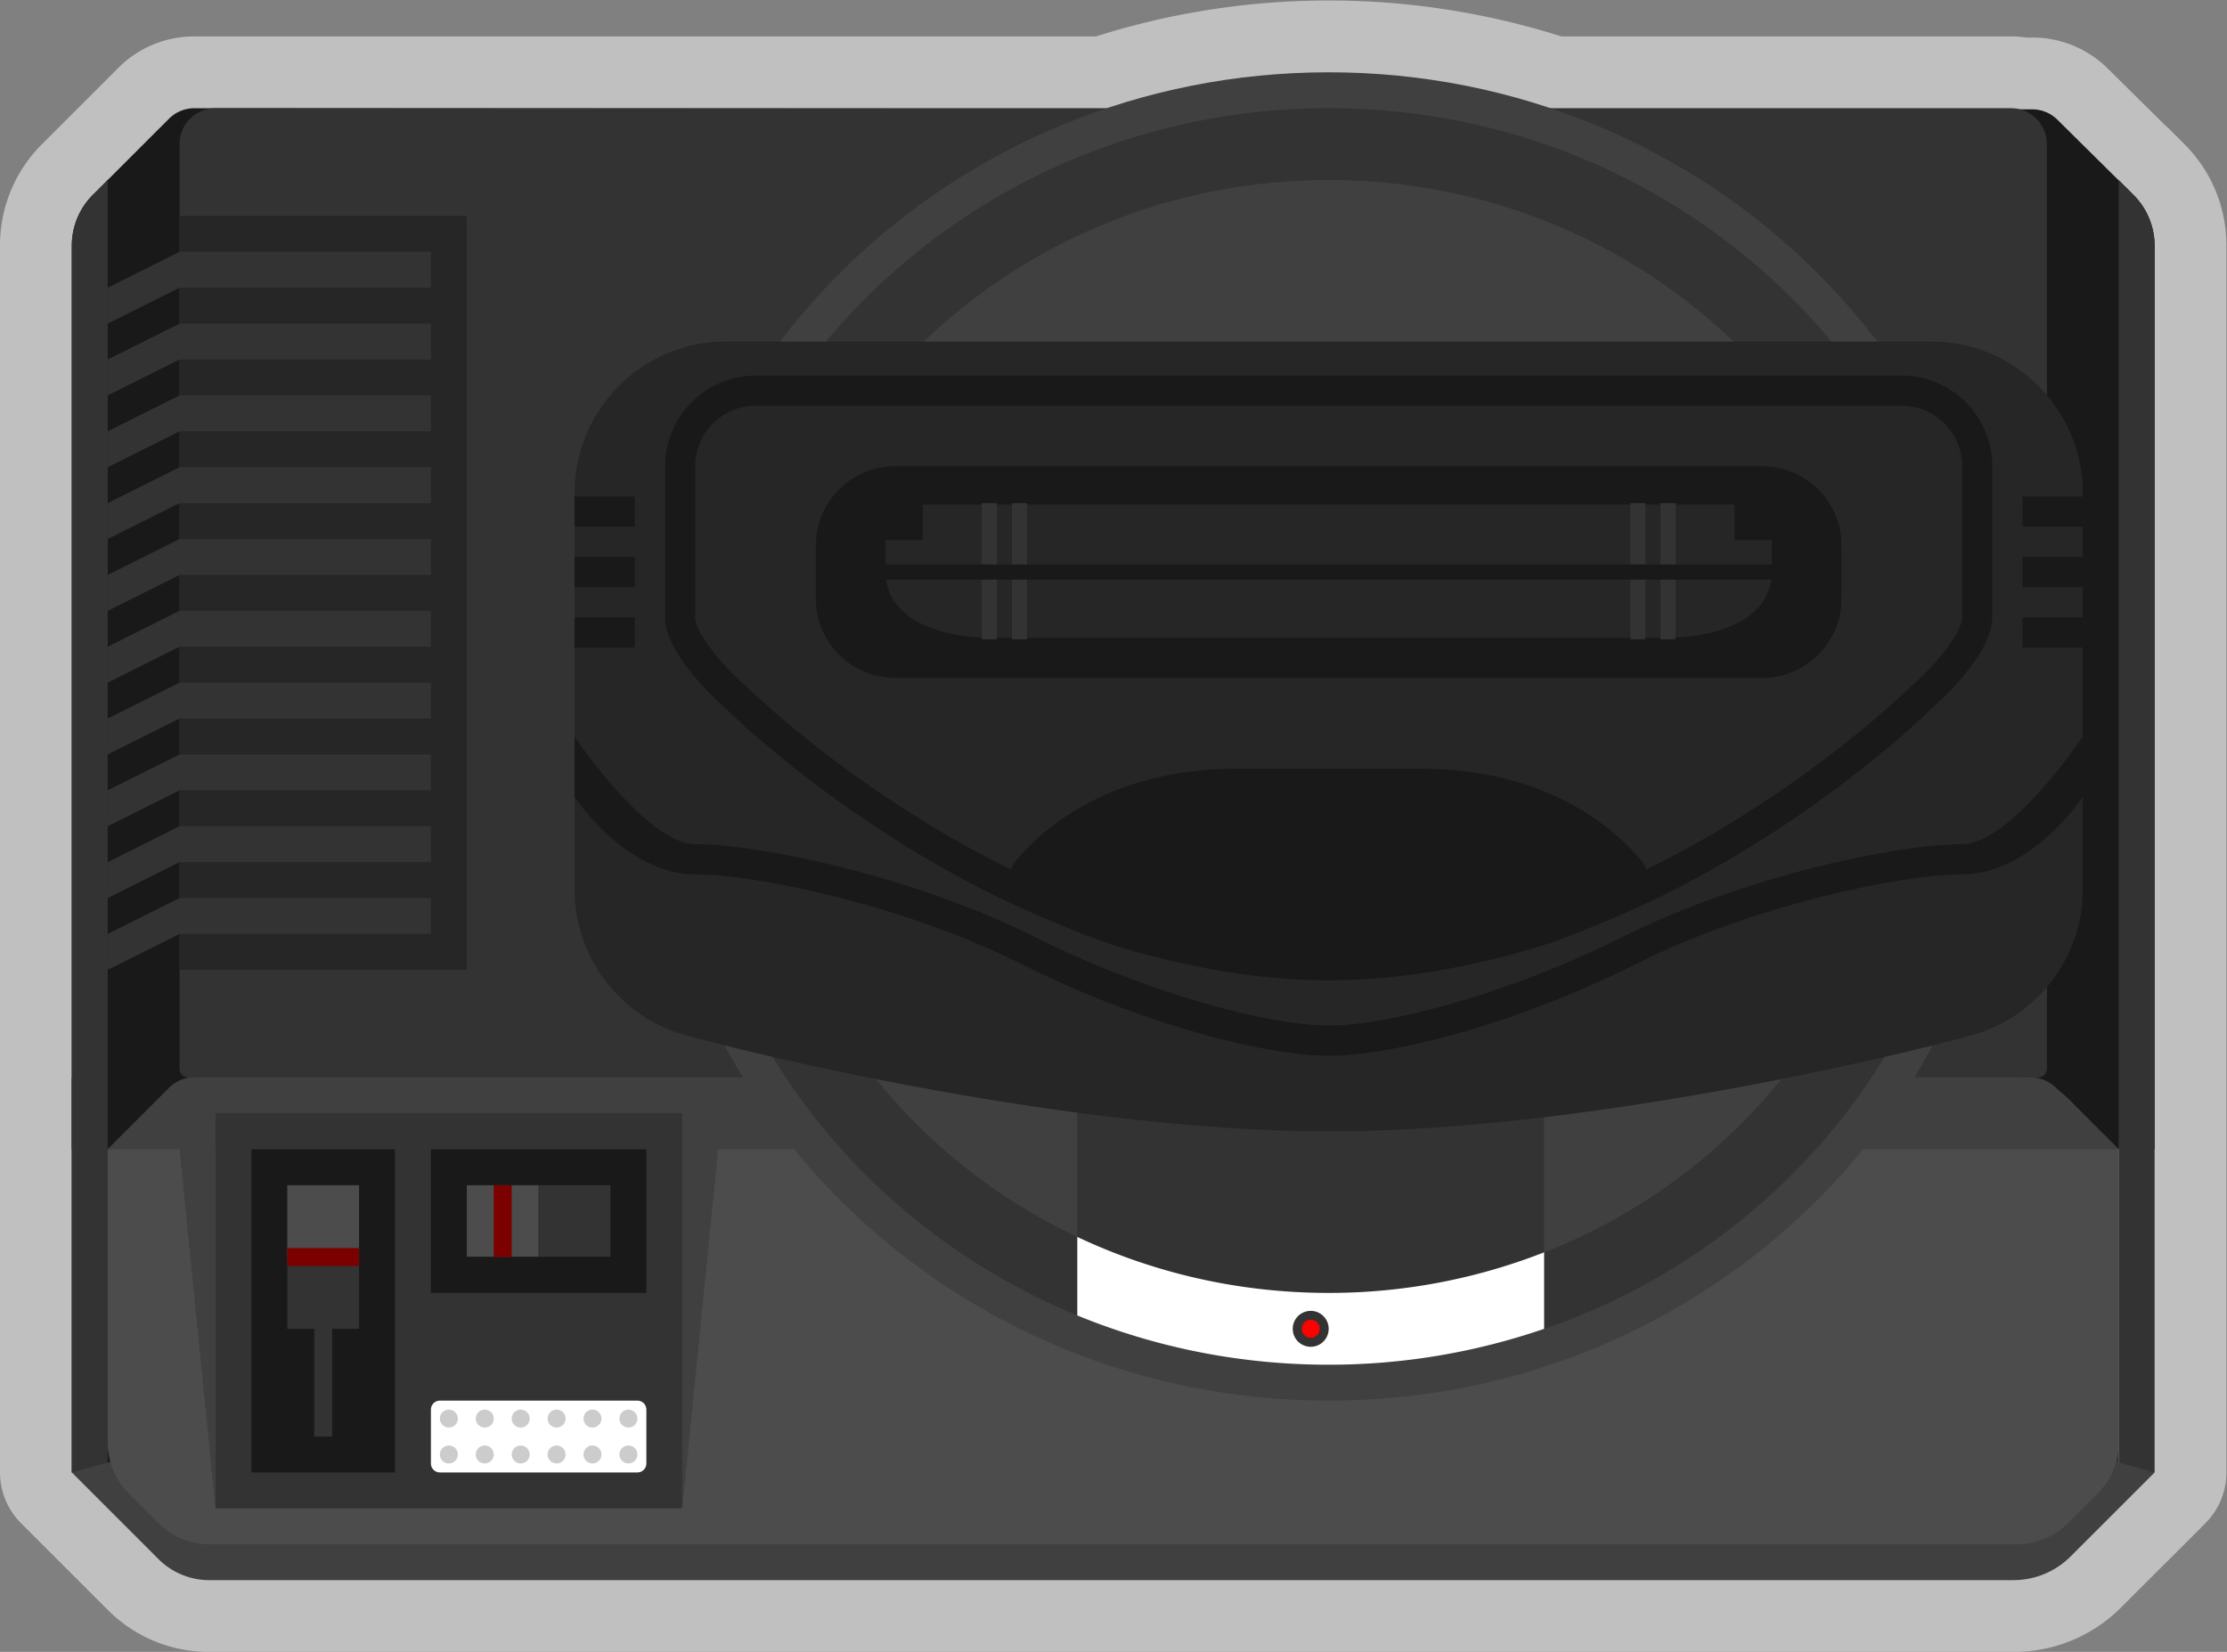 <svg xmlns="http://www.w3.org/2000/svg" xml:space="preserve" width="330.666" height="245.333"><rect width="100%" height="100%" fill="#808080" stroke="none"/><defs><clipPath id="a" clipPathUnits="userSpaceOnUse"><path d="M0 256h256V0H0Z"/></clipPath><clipPath id="b" clipPathUnits="userSpaceOnUse"><path d="M4 220h248V36H4Z"/></clipPath><clipPath id="c" clipPathUnits="userSpaceOnUse"><path d="M0 256h256V0H0Z"/></clipPath></defs><g clip-path="url(#a)" transform="matrix(1.333 0 0 -1.333 -5.334 293.333)"><g clip-path="url(#b)" style="opacity:.5"><path d="m0 0-1.656 1.657a9 9 0 0 1-.539.492l-6.324 6.257a11.92 11.92 0 0 1-8.433 3.47l-.689.001c-.561.082-1.115.123-1.672.123h-50.09a85.7 85.7 0 0 1-25.91 4 85.7 85.7 0 0 1-25.911-4h-98.089l-.189-.002-2.148.001a11.93 11.93 0 0 1-8.493-3.515l-6.827-6.827L-238.627 0a15.9 15.9 0 0 1-4.686-11.313V-148c0-2.122.842-4.156 2.343-5.657l9.657-9.656A15.9 15.9 0 0 1-220-168h200.959c4.54 0 8.81 1.769 12.02 4.979l9.365 9.364A8 8 0 0 1 4.687-148v136.662C4.687-7.04 3.022-3.022 0 0" style="fill:#fff;fill-opacity:1;fill-rule:nonzero;stroke:none" transform="translate(247.314 204)"/></g></g><path d="M212 56h28v36h-28z" style="fill:#333;fill-opacity:1;fill-rule:nonzero;stroke:none" transform="matrix(1.333 0 0 -1.333 -5.334 293.333)"/><g clip-path="url(#c)" transform="matrix(1.333 0 0 -1.333 -5.334 293.333)"><path d="M0 0a8 8 0 0 1-2.373 5.686l-8.459 8.372a4 4 0 0 1-2.812 1.156l-204.698.123a4 4 0 0 1-2.83-1.171l-8.485-8.485A8 8 0 0 1-232 .024v-100.686H0Z" style="fill:#191919;fill-opacity:1;fill-rule:nonzero;stroke:none" transform="translate(244 192.662)"/><path d="M24 56H12v44h12z" style="fill:#191919;fill-opacity:1;fill-rule:nonzero;stroke:none"/><path d="M0 0h-4v144l1.657-1.657A8 8 0 0 0 0 136.687z" style="fill:#333;fill-opacity:1;fill-rule:nonzero;stroke:none" transform="translate(244 56)"/><path d="M0 0h4v144l-1.657-1.657A8 8 0 0 1 0 136.687Z" style="fill:#333;fill-opacity:1;fill-rule:nonzero;stroke:none" transform="translate(12 56)"/><path d="M0 0h-200.959a8 8 0 0 0-5.657 2.343L-216.272 12l116 32 116-32-9.365-9.364A9 9 0 0 0 0 0" style="fill:#404040;fill-opacity:1;fill-rule:nonzero;stroke:none" transform="translate(228.273 44)"/><path d="M0 0h-206a1 1 0 0 0-1 1v103a4 4 0 0 0 4 4H-3a4 4 0 0 0 4-4V1a1 1 0 0 0-1-1" style="fill:#333;fill-opacity:1;fill-rule:nonzero;stroke:none" transform="translate(231 100)"/><path d="m0 0-6.829-6.828v-32.687c0-2.121.843-4.156 2.344-5.656l3.313-3.314a8 8 0 0 1 5.657-2.343h201.373a8 8 0 0 1 5.656 2.343l3.315 3.314a8 8 0 0 1 2.342 5.656v32.687l-5.657 5.657a8 8 0 0 1-5.656 2.343H2.828A4 4 0 0 1 0 0" style="fill:#4c4c4c;fill-opacity:1;fill-rule:nonzero;stroke:none" transform="translate(22.829 98.828)"/><path d="m0 0 6.829 6.828A4 4 0 0 0 9.657 8h204.564a4 4 0 0 0 2.803-1.146L224 0Z" style="fill:#404040;fill-opacity:1;fill-rule:nonzero;stroke:none" transform="translate(16 92)"/><path d="M0 0v44.04h-52l-.04-.04h.04V0Z" style="fill:#333;fill-opacity:1;fill-rule:nonzero;stroke:none" transform="translate(80 52)"/><path d="m0 0 4 4v-44Z" style="fill:#404040;fill-opacity:1;fill-rule:nonzero;stroke:none" transform="translate(24 92)"/><path d="m0 0 4-4.04-4-40z" style="fill:#404040;fill-opacity:1;fill-rule:nonzero;stroke:none" transform="translate(80 96.04)"/><path d="M0 0c0-40.869-34.026-74-76-74s-76 33.131-76 74 34.026 74 76 74S0 40.869 0 0" style="fill:#404040;fill-opacity:1;fill-rule:nonzero;stroke:none" transform="translate(228 138)"/><path d="M0 0c0-38.66-32.235-70-72-70s-72 31.34-72 70 32.235 70 72 70S0 38.66 0 0" style="fill:#333;fill-opacity:1;fill-rule:nonzero;stroke:none" transform="translate(224 138)"/><path d="M0 0c0-34.241-28.653-62-64-62-35.346 0-64 27.759-64 62s28.654 62 64 62S0 34.242 0 0" style="fill:#404040;fill-opacity:1;fill-rule:nonzero;stroke:none" transform="translate(216 138)"/><path d="M0 0h-52v44a4 4 0 0 0 4 4h44a4 4 0 0 0 4-4z" style="fill:#333;fill-opacity:1;fill-rule:nonzero;stroke:none" transform="translate(176 76)"/><path d="M0 0v-8.748c8.607-3.536 18.068-5.491 28-5.491a73.7 73.7 0 0 1 24 3.999v8.525a65.6 65.6 0 0 0-24-4.524C17.957-6.239 8.458-3.993 0 0" style="fill:#fff;fill-opacity:1;fill-rule:nonzero;stroke:none" transform="translate(124 82.24)"/><path d="M0 0h-94.417c-4.836 0-8.792 3.957-8.792 8.792v6.041c0 4.835 3.956 8.792 8.792 8.792H0c4.835 0 8.791-3.957 8.791-8.792V8.792C8.791 3.957 4.835 0 0 0" style="fill:#333;fill-opacity:1;fill-rule:nonzero;stroke:none" transform="translate(199.209 144.375)"/><path d="M56 112H24v84h32z" style="fill:#262626;fill-opacity:1;fill-rule:nonzero;stroke:none"/><path d="m0 0 8 4h28v4H8L0 4Z" style="fill:#333;fill-opacity:1;fill-rule:nonzero;stroke:none" transform="translate(16 184)"/><path d="m0 0 8 4h28v4H8L0 4Z" style="fill:#333;fill-opacity:1;fill-rule:nonzero;stroke:none" transform="translate(16 176)"/><path d="m0 0 8 4h28v4H8L0 4Z" style="fill:#333;fill-opacity:1;fill-rule:nonzero;stroke:none" transform="translate(16 168)"/><path d="m0 0 8 4h28v4H8L0 4Z" style="fill:#333;fill-opacity:1;fill-rule:nonzero;stroke:none" transform="translate(16 160)"/><path d="m0 0 8 4h28v4H8L0 4Z" style="fill:#333;fill-opacity:1;fill-rule:nonzero;stroke:none" transform="translate(16 152)"/><path d="m0 0 8 4h28v4H8L0 4Z" style="fill:#333;fill-opacity:1;fill-rule:nonzero;stroke:none" transform="translate(16 144)"/><path d="m0 0 8 4h28v4H8L0 4Z" style="fill:#333;fill-opacity:1;fill-rule:nonzero;stroke:none" transform="translate(16 136)"/><path d="m0 0 8 4h28v4H8L0 4Z" style="fill:#333;fill-opacity:1;fill-rule:nonzero;stroke:none" transform="translate(16 128)"/><path d="m0 0 8 4h28v4H8L0 4Z" style="fill:#333;fill-opacity:1;fill-rule:nonzero;stroke:none" transform="translate(16 120)"/><path d="m0 0 8 4h28v4H8L0 4Z" style="fill:#333;fill-opacity:1;fill-rule:nonzero;stroke:none" transform="translate(16 112)"/><path d="M0 0h-22a1 1 0 0 0-1 1v6a1 1 0 0 0 1 1H0a1 1 0 0 0 1-1V1a1 1 0 0 0-1-1" style="fill:#fff;fill-opacity:1;fill-rule:nonzero;stroke:none" transform="translate(75 56)"/><path d="M76 76H52v16h24zM48 56H32v36h16z" style="fill:#191919;fill-opacity:1;fill-rule:nonzero;stroke:none"/><path d="M41 60h-2v16h2z" style="fill:#333;fill-opacity:1;fill-rule:nonzero;stroke:none"/><path d="M36 88h8v-8h-8z" style="fill:#4c4c4c;fill-opacity:1;fill-rule:nonzero;stroke:none"/><path d="M36 80h8v-8h-8z" style="fill:#333;fill-opacity:1;fill-rule:nonzero;stroke:none"/><path d="M36 81h8v-2h-8z" style="fill:#7b0000;fill-opacity:1;fill-rule:nonzero;stroke:none"/><path d="M64 80.031h-8V88h8z" style="fill:#4c4c4c;fill-opacity:1;fill-rule:nonzero;stroke:none"/><path d="M72 80.031h-8V88h8z" style="fill:#333;fill-opacity:1;fill-rule:nonzero;stroke:none"/><path d="M0 0a2 2 0 1 0-4.001.001A2 2 0 0 0 0 0" style="fill:#333;fill-opacity:1;fill-rule:nonzero;stroke:none" transform="translate(152 72)"/><path d="M0 0a1 1 0 1 0-2 0 1 1 0 1 0 2 0" style="fill:red;fill-opacity:1;fill-rule:nonzero;stroke:none" transform="translate(151 72)"/><path d="M59 80h2v8h-2z" style="fill:#7b0000;fill-opacity:1;fill-rule:nonzero;stroke:none"/><path d="M0 0a1 1 0 1 0-2 0 1 1 0 0 0 2 0" style="fill:#ccc;fill-opacity:1;fill-rule:nonzero;stroke:none" transform="translate(55 62)"/><path d="M0 0a1 1 0 1 0-2 0 1 1 0 0 0 2 0" style="fill:#ccc;fill-opacity:1;fill-rule:nonzero;stroke:none" transform="translate(59 62)"/><path d="M116 148h-2v16h2zm74 0h-2v16h2z" style="fill:#404040;fill-opacity:1;fill-rule:nonzero;stroke:none"/><path d="M0 0a1 1 0 1 0-2 0 1 1 0 0 0 2 0" style="fill:#ccc;fill-opacity:1;fill-rule:nonzero;stroke:none" transform="translate(63 62)"/><path d="M0 0a1 1 0 1 0-2 0 1 1 0 0 0 2 0" style="fill:#ccc;fill-opacity:1;fill-rule:nonzero;stroke:none" transform="translate(67 62)"/><path d="M0 0a1 1 0 1 0-2 0 1 1 0 0 0 2 0" style="fill:#ccc;fill-opacity:1;fill-rule:nonzero;stroke:none" transform="translate(71 62)"/><path d="M0 0a1 1 0 1 0-2 0 1 1 0 0 0 2 0" style="fill:#ccc;fill-opacity:1;fill-rule:nonzero;stroke:none" transform="translate(75 62)"/><path d="M0 0a1 1 0 1 0-2 0 1 1 0 0 0 2 0" style="fill:#ccc;fill-opacity:1;fill-rule:nonzero;stroke:none" transform="translate(55 58)"/><path d="M0 0a1 1 0 1 0-2 0 1 1 0 0 0 2 0" style="fill:#ccc;fill-opacity:1;fill-rule:nonzero;stroke:none" transform="translate(59 58)"/><path d="M0 0a1 1 0 1 0-2 0 1 1 0 0 0 2 0" style="fill:#ccc;fill-opacity:1;fill-rule:nonzero;stroke:none" transform="translate(63 58)"/><path d="M0 0a1 1 0 1 0-2 0 1 1 0 0 0 2 0" style="fill:#ccc;fill-opacity:1;fill-rule:nonzero;stroke:none" transform="translate(67 58)"/><path d="M0 0a1 1 0 1 0-2 0 1 1 0 0 0 2 0" style="fill:#ccc;fill-opacity:1;fill-rule:nonzero;stroke:none" transform="translate(71 58)"/><path d="M0 0a1 1 0 1 0-2 0 1 1 0 0 0 2 0" style="fill:#ccc;fill-opacity:1;fill-rule:nonzero;stroke:none" transform="translate(75 58)"/><path d="M0 0v-3.5C0-9.03 5.94-11 11.5-11h72C89.06-11 95-9.03 95-3.5V0h-4v4H4V0Zm83.5-12h-72C5.457-12-1-9.767-1-3.5V1h4v4h89V1h4v-4.5c0-6.267-6.457-8.5-12.5-8.5" style="fill:#262626;fill-opacity:1;fill-rule:nonzero;stroke:none" transform="translate(104.5 159.5)"/><path d="M200 155.5h-96v1h96z" style="fill:#262626;fill-opacity:1;fill-rule:nonzero;stroke:none"/><path d="M0 0h-134.4c-9.24 0-16.8-7.579-16.8-16.842v-44.211c0-7.383 4.803-13.696 11.431-15.955C-137.123-77.909-98.35-88-67.2-88c31.149 0 69.922 10.091 72.569 10.992C11.997-74.749 16.8-68.436 16.8-61.053v44.211C16.8-7.579 9.24 0 0 0" style="fill:#262626;fill-opacity:1;fill-rule:nonzero;stroke:none" transform="translate(219.2 182)"/><path d="M0 0h-127.68c-5.544 0-10.08-4.547-10.08-10.105v-16.842c0-4.377 6.72-10.106 6.72-10.106s30.24-30.316 67.2-30.316 67.2 30.316 67.2 30.316 6.72 5.729 6.72 10.106v16.842C10.08-4.547 5.544 0 0 0m0-3.368c3.706 0 6.72-3.023 6.72-6.737v-16.842c0-1.648-2.919-5.298-5.536-7.539l-.104-.089-.095-.094C.692-34.962-28.75-64-63.84-64s-64.532 29.038-64.824 29.329l-.096.096-.103.089c-2.619 2.232-5.537 5.877-5.537 7.539v16.842c0 3.714 3.015 6.737 6.72 6.737z" style="fill:#191919;fill-opacity:1;fill-rule:nonzero;stroke:none" transform="translate(215.84 178.21)"/><path d="M0 0h-96.657c-4.835 0-8.791 3.956-8.791 8.792v5.996c0 4.835 3.956 8.791 8.791 8.791H0c4.836 0 8.792-3.956 8.792-8.791V8.792C8.792 3.956 4.836 0 0 0" style="fill:#191919;fill-opacity:1;fill-rule:nonzero;stroke:none" transform="translate(200.328 144.526)"/><path d="M0 0v-3.467c0-5.479 6.173-7.431 11.951-7.431h74.82c5.777 0 11.95 1.952 11.95 7.431V0h-4.156v3.963H4.157V0Z" style="fill:#262626;fill-opacity:1;fill-rule:nonzero;stroke:none" transform="translate(102.64 159.88)"/><path d="M115.04 148.834h-1.68v15.158h1.68zm3.36 0h-1.68v15.158h1.68zm72.24 0h-1.68v15.158h1.68zm-3.36 0h-1.681v15.158h1.681z" style="fill:#333;fill-opacity:1;fill-rule:nonzero;stroke:none"/><path d="M202.4 155.474H101.6v1.684h100.8z" style="fill:#191919;fill-opacity:1;fill-rule:nonzero;stroke:none"/><path d="M0 0c-1.73-2.602-8.665-12-13.44-12-7.209 0-24.326-3.573-37.711-10.283-13.002-6.518-26.367-9.928-32.849-9.928s-19.847 3.41-32.849 9.928C-130.234-15.573-147.35-12-154.56-12c-4.761 0-11.704 9.397-13.44 12v-6.737c.294-.443 5.908-8.631 13.44-8.631 6.877 0 23.286-3.45 36.208-9.928C-104.256-32.361-90.664-35.579-84-35.579s20.256 3.218 34.352 10.283c12.921 6.478 29.332 9.928 36.208 9.928C-5.908-15.368-.295-7.18 0-6.737z" style="fill:#191919;fill-opacity:1;fill-rule:nonzero;stroke:none" transform="translate(236 138)"/><path d="M74.72 161.369H68v3.368h6.72zm0-6.738H68V158h6.72zm0-6.736H68v3.369h6.72zM236 161.369h-6.72v3.368H236Zm0-6.738h-6.72V158H236Zm0-6.736h-6.72v3.369H236Z" style="fill:#191919;fill-opacity:1;fill-rule:nonzero;stroke:none"/><path d="M0 0h-20.16C-34 0-41.507-6.251-44.852-10.17c-1.359-1.593-.98-4.031.818-5.101 13.658-8.126 33.954-8.308 33.954-8.308s20.296.182 33.954 8.308c1.798 1.07 2.178 3.508.818 5.101C21.347-6.251 13.841 0 0 0" style="fill:#191919;fill-opacity:1;fill-rule:nonzero;stroke:none" transform="translate(162.08 134.42)"/></g></svg>